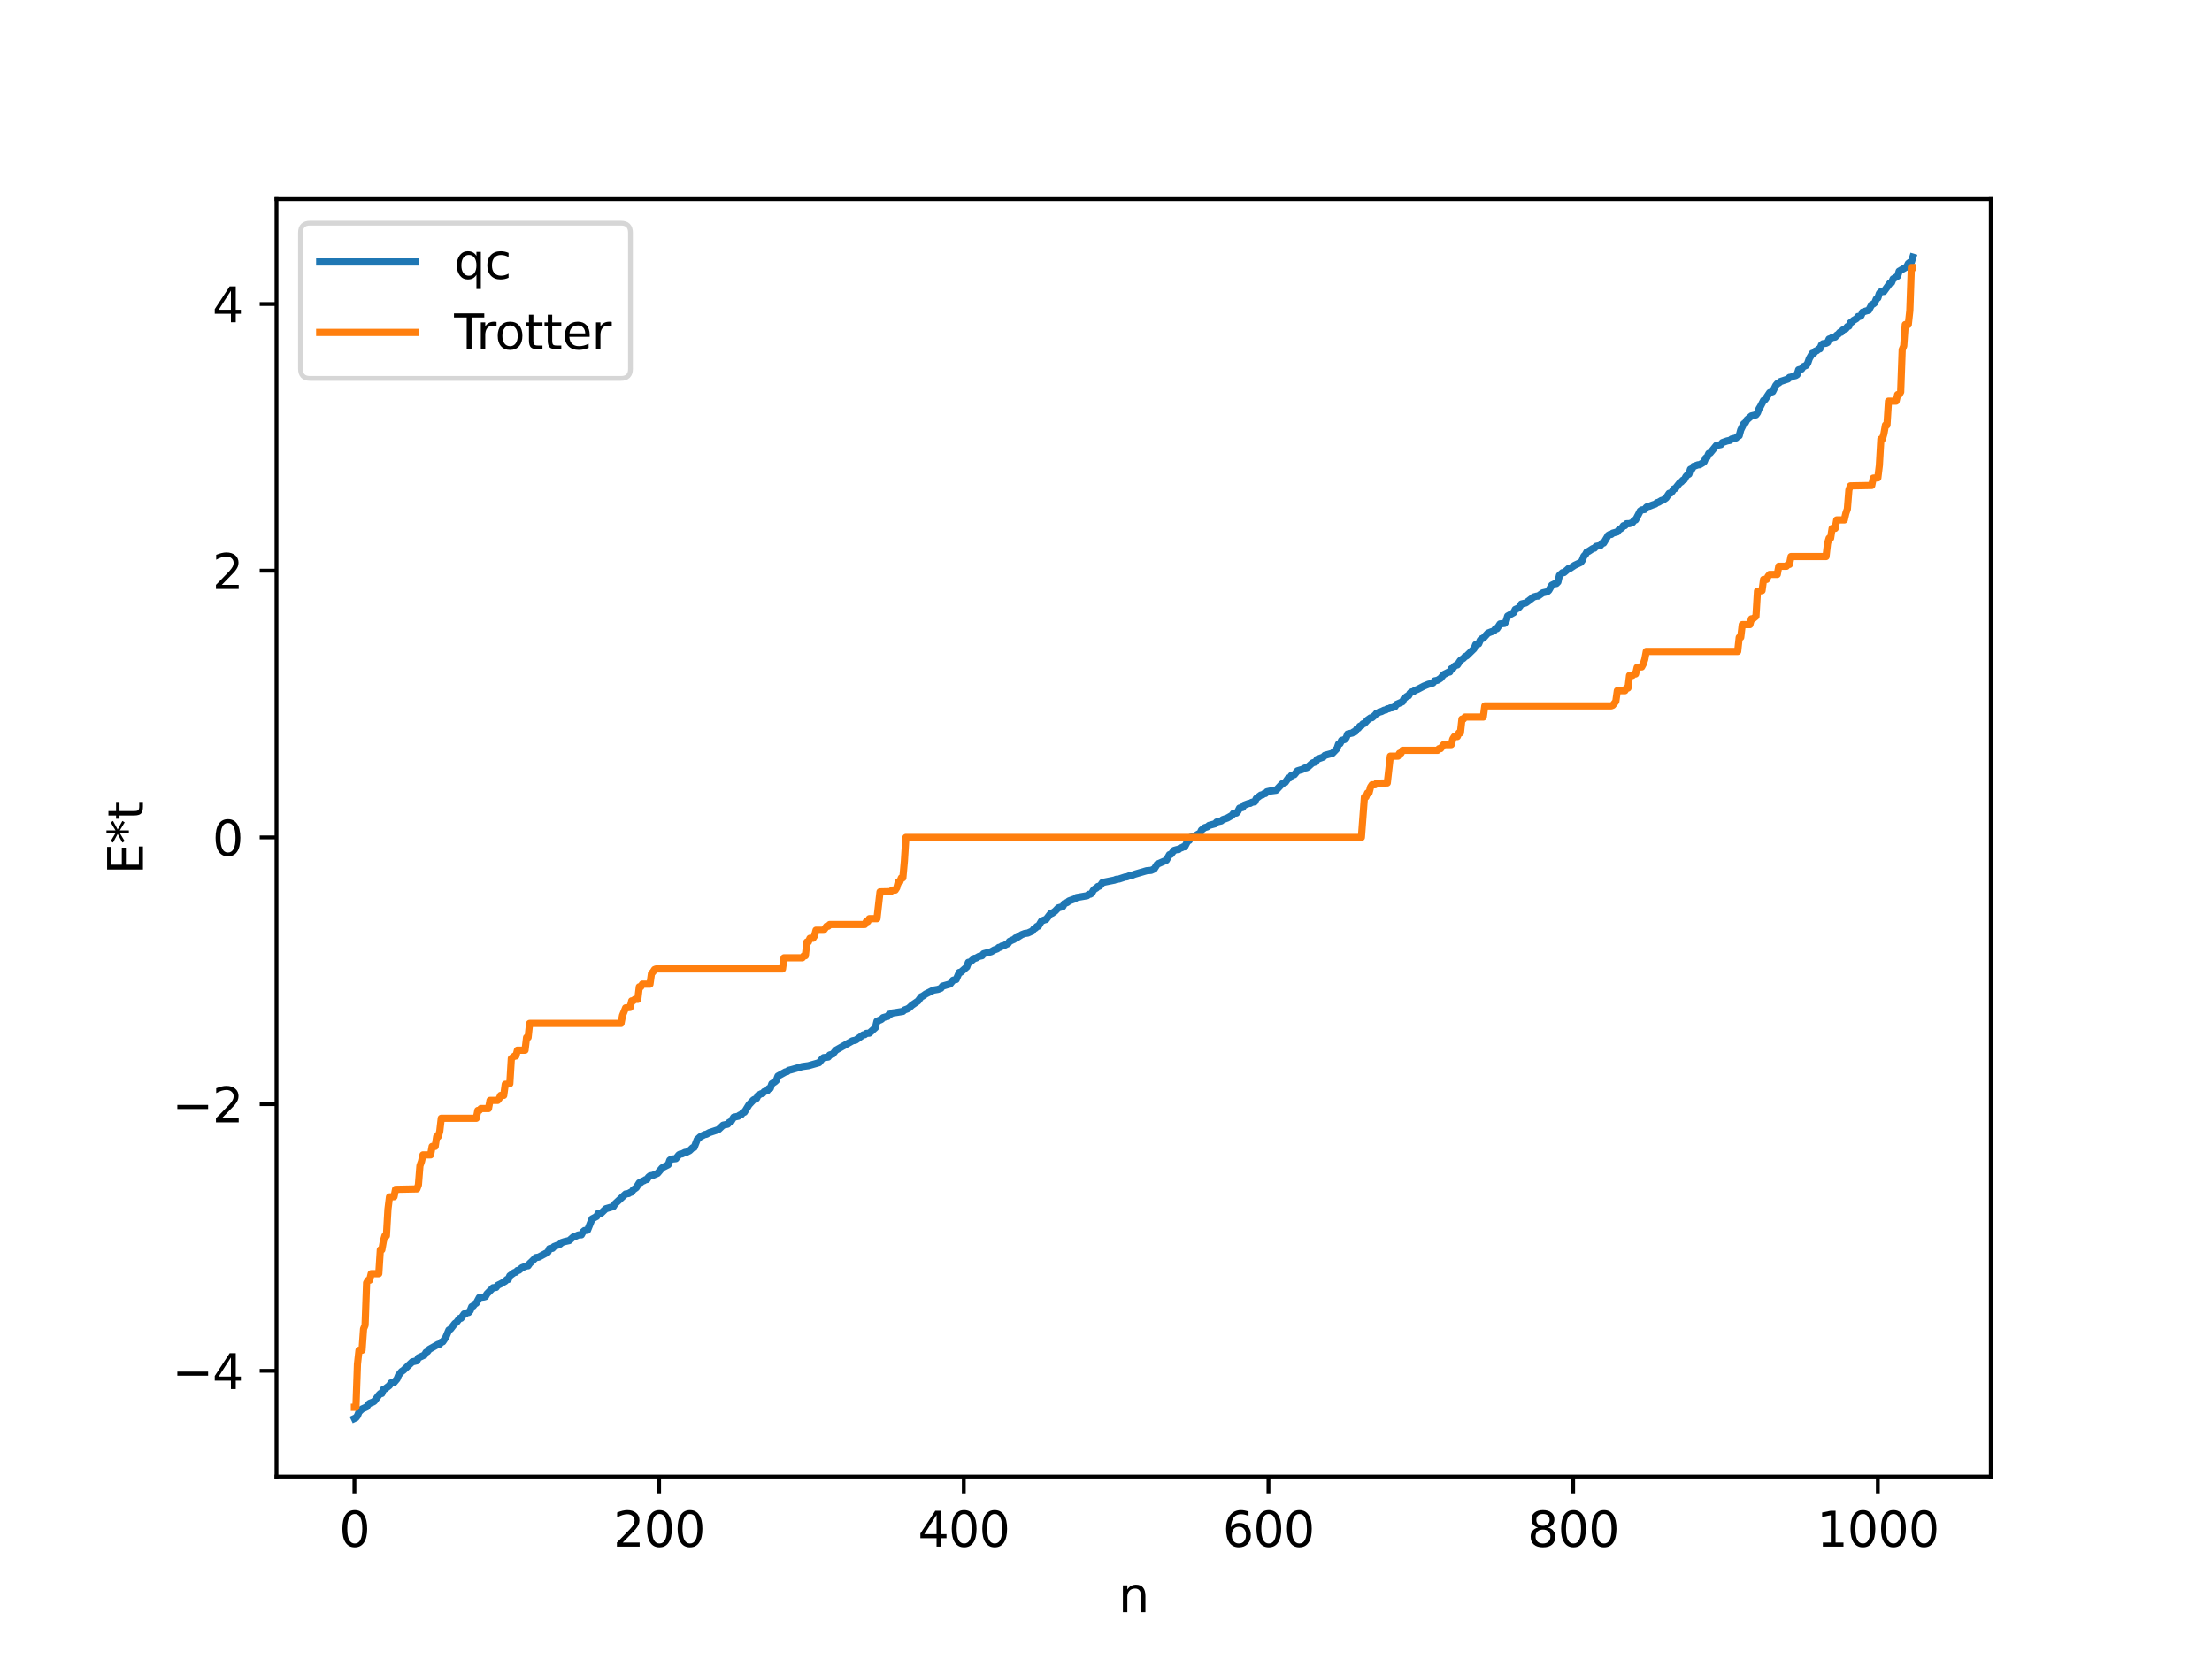 <?xml version="1.0" encoding="utf-8" standalone="no"?>
<!DOCTYPE svg PUBLIC "-//W3C//DTD SVG 1.1//EN"
  "http://www.w3.org/Graphics/SVG/1.1/DTD/svg11.dtd">
<svg xmlns:xlink="http://www.w3.org/1999/xlink" width="460.8pt" height="345.6pt" viewBox="0 0 460.8 345.6" xmlns="http://www.w3.org/2000/svg" version="1.1">
 <defs>
  <style type="text/css">*{stroke-linejoin: round; stroke-linecap: butt}</style>
 </defs>
 <g id="figure_1">
  <g id="patch_1">
   <path d="M 0 345.6 
L 460.8 345.6 
L 460.8 0 
L 0 0 
z
" style="fill: #ffffff"/>
  </g>
  <g id="axes_1">
   <g id="patch_2">
    <path d="M 57.6 307.584 
L 414.72 307.584 
L 414.72 41.472 
L 57.6 41.472 
z
" style="fill: #ffffff"/>
   </g>
   <g id="matplotlib.axis_1">
    <g id="xtick_1">
     <g id="line2d_1">
      <defs>
       <path id="mb73e3a09eb" d="M 0 0 
L 0 3.5 
" style="stroke: #000000; stroke-width: 0.8"/>
      </defs>
      <g>
       <use xlink:href="#mb73e3a09eb" x="73.833" y="307.584" style="stroke: #000000; stroke-width: 0.8"/>
      </g>
     </g>
     <g id="text_1">
      <!-- 0 -->
      <g transform="translate(70.651 322.182) scale(0.1 -0.1)">
       <defs>
        <path id="DejaVuSans-30" d="M 2034 4250 
Q 1547 4250 1301 3770 
Q 1056 3291 1056 2328 
Q 1056 1369 1301 889 
Q 1547 409 2034 409 
Q 2525 409 2770 889 
Q 3016 1369 3016 2328 
Q 3016 3291 2770 3770 
Q 2525 4250 2034 4250 
z
M 2034 4750 
Q 2819 4750 3233 4129 
Q 3647 3509 3647 2328 
Q 3647 1150 3233 529 
Q 2819 -91 2034 -91 
Q 1250 -91 836 529 
Q 422 1150 422 2328 
Q 422 3509 836 4129 
Q 1250 4750 2034 4750 
z
" transform="scale(0.016)"/>
       </defs>
       <use xlink:href="#DejaVuSans-30"/>
      </g>
     </g>
    </g>
    <g id="xtick_2">
     <g id="line2d_2">
      <g>
       <use xlink:href="#mb73e3a09eb" x="137.304" y="307.584" style="stroke: #000000; stroke-width: 0.8"/>
      </g>
     </g>
     <g id="text_2">
      <!-- 200 -->
      <g transform="translate(127.76 322.182) scale(0.1 -0.1)">
       <defs>
        <path id="DejaVuSans-32" d="M 1228 531 
L 3431 531 
L 3431 0 
L 469 0 
L 469 531 
Q 828 903 1448 1529 
Q 2069 2156 2228 2338 
Q 2531 2678 2651 2914 
Q 2772 3150 2772 3378 
Q 2772 3750 2511 3984 
Q 2250 4219 1831 4219 
Q 1534 4219 1204 4116 
Q 875 4013 500 3803 
L 500 4441 
Q 881 4594 1212 4672 
Q 1544 4750 1819 4750 
Q 2544 4750 2975 4387 
Q 3406 4025 3406 3419 
Q 3406 3131 3298 2873 
Q 3191 2616 2906 2266 
Q 2828 2175 2409 1742 
Q 1991 1309 1228 531 
z
" transform="scale(0.016)"/>
       </defs>
       <use xlink:href="#DejaVuSans-32"/>
       <use xlink:href="#DejaVuSans-30" x="63.623"/>
       <use xlink:href="#DejaVuSans-30" x="127.246"/>
      </g>
     </g>
    </g>
    <g id="xtick_3">
     <g id="line2d_3">
      <g>
       <use xlink:href="#mb73e3a09eb" x="200.775" y="307.584" style="stroke: #000000; stroke-width: 0.8"/>
      </g>
     </g>
     <g id="text_3">
      <!-- 400 -->
      <g transform="translate(191.231 322.182) scale(0.1 -0.1)">
       <defs>
        <path id="DejaVuSans-34" d="M 2419 4116 
L 825 1625 
L 2419 1625 
L 2419 4116 
z
M 2253 4666 
L 3047 4666 
L 3047 1625 
L 3713 1625 
L 3713 1100 
L 3047 1100 
L 3047 0 
L 2419 0 
L 2419 1100 
L 313 1100 
L 313 1709 
L 2253 4666 
z
" transform="scale(0.016)"/>
       </defs>
       <use xlink:href="#DejaVuSans-34"/>
       <use xlink:href="#DejaVuSans-30" x="63.623"/>
       <use xlink:href="#DejaVuSans-30" x="127.246"/>
      </g>
     </g>
    </g>
    <g id="xtick_4">
     <g id="line2d_4">
      <g>
       <use xlink:href="#mb73e3a09eb" x="264.246" y="307.584" style="stroke: #000000; stroke-width: 0.8"/>
      </g>
     </g>
     <g id="text_4">
      <!-- 600 -->
      <g transform="translate(254.702 322.182) scale(0.1 -0.1)">
       <defs>
        <path id="DejaVuSans-36" d="M 2113 2584 
Q 1688 2584 1439 2293 
Q 1191 2003 1191 1497 
Q 1191 994 1439 701 
Q 1688 409 2113 409 
Q 2538 409 2786 701 
Q 3034 994 3034 1497 
Q 3034 2003 2786 2293 
Q 2538 2584 2113 2584 
z
M 3366 4563 
L 3366 3988 
Q 3128 4100 2886 4159 
Q 2644 4219 2406 4219 
Q 1781 4219 1451 3797 
Q 1122 3375 1075 2522 
Q 1259 2794 1537 2939 
Q 1816 3084 2150 3084 
Q 2853 3084 3261 2657 
Q 3669 2231 3669 1497 
Q 3669 778 3244 343 
Q 2819 -91 2113 -91 
Q 1303 -91 875 529 
Q 447 1150 447 2328 
Q 447 3434 972 4092 
Q 1497 4750 2381 4750 
Q 2619 4750 2861 4703 
Q 3103 4656 3366 4563 
z
" transform="scale(0.016)"/>
       </defs>
       <use xlink:href="#DejaVuSans-36"/>
       <use xlink:href="#DejaVuSans-30" x="63.623"/>
       <use xlink:href="#DejaVuSans-30" x="127.246"/>
      </g>
     </g>
    </g>
    <g id="xtick_5">
     <g id="line2d_5">
      <g>
       <use xlink:href="#mb73e3a09eb" x="327.717" y="307.584" style="stroke: #000000; stroke-width: 0.8"/>
      </g>
     </g>
     <g id="text_5">
      <!-- 800 -->
      <g transform="translate(318.173 322.182) scale(0.1 -0.1)">
       <defs>
        <path id="DejaVuSans-38" d="M 2034 2216 
Q 1584 2216 1326 1975 
Q 1069 1734 1069 1313 
Q 1069 891 1326 650 
Q 1584 409 2034 409 
Q 2484 409 2743 651 
Q 3003 894 3003 1313 
Q 3003 1734 2745 1975 
Q 2488 2216 2034 2216 
z
M 1403 2484 
Q 997 2584 770 2862 
Q 544 3141 544 3541 
Q 544 4100 942 4425 
Q 1341 4750 2034 4750 
Q 2731 4750 3128 4425 
Q 3525 4100 3525 3541 
Q 3525 3141 3298 2862 
Q 3072 2584 2669 2484 
Q 3125 2378 3379 2068 
Q 3634 1759 3634 1313 
Q 3634 634 3220 271 
Q 2806 -91 2034 -91 
Q 1263 -91 848 271 
Q 434 634 434 1313 
Q 434 1759 690 2068 
Q 947 2378 1403 2484 
z
M 1172 3481 
Q 1172 3119 1398 2916 
Q 1625 2713 2034 2713 
Q 2441 2713 2670 2916 
Q 2900 3119 2900 3481 
Q 2900 3844 2670 4047 
Q 2441 4250 2034 4250 
Q 1625 4250 1398 4047 
Q 1172 3844 1172 3481 
z
" transform="scale(0.016)"/>
       </defs>
       <use xlink:href="#DejaVuSans-38"/>
       <use xlink:href="#DejaVuSans-30" x="63.623"/>
       <use xlink:href="#DejaVuSans-30" x="127.246"/>
      </g>
     </g>
    </g>
    <g id="xtick_6">
     <g id="line2d_6">
      <g>
       <use xlink:href="#mb73e3a09eb" x="391.188" y="307.584" style="stroke: #000000; stroke-width: 0.8"/>
      </g>
     </g>
     <g id="text_6">
      <!-- 1000 -->
      <g transform="translate(378.463 322.182) scale(0.1 -0.1)">
       <defs>
        <path id="DejaVuSans-31" d="M 794 531 
L 1825 531 
L 1825 4091 
L 703 3866 
L 703 4441 
L 1819 4666 
L 2450 4666 
L 2450 531 
L 3481 531 
L 3481 0 
L 794 0 
L 794 531 
z
" transform="scale(0.016)"/>
       </defs>
       <use xlink:href="#DejaVuSans-31"/>
       <use xlink:href="#DejaVuSans-30" x="63.623"/>
       <use xlink:href="#DejaVuSans-30" x="127.246"/>
       <use xlink:href="#DejaVuSans-30" x="190.869"/>
      </g>
     </g>
    </g>
    <g id="text_7">
     <!-- n -->
     <g transform="translate(232.991 335.861) scale(0.1 -0.1)">
      <defs>
       <path id="DejaVuSans-6e" d="M 3513 2113 
L 3513 0 
L 2938 0 
L 2938 2094 
Q 2938 2591 2744 2837 
Q 2550 3084 2163 3084 
Q 1697 3084 1428 2787 
Q 1159 2491 1159 1978 
L 1159 0 
L 581 0 
L 581 3500 
L 1159 3500 
L 1159 2956 
Q 1366 3272 1645 3428 
Q 1925 3584 2291 3584 
Q 2894 3584 3203 3211 
Q 3513 2838 3513 2113 
z
" transform="scale(0.016)"/>
      </defs>
      <use xlink:href="#DejaVuSans-6e"/>
     </g>
    </g>
   </g>
   <g id="matplotlib.axis_2">
    <g id="ytick_1">
     <g id="line2d_7">
      <defs>
       <path id="md0f40bf2e1" d="M 0 0 
L -3.5 0 
" style="stroke: #000000; stroke-width: 0.8"/>
      </defs>
      <g>
       <use xlink:href="#md0f40bf2e1" x="57.6" y="285.57" style="stroke: #000000; stroke-width: 0.8"/>
      </g>
     </g>
     <g id="text_8">
      <!-- −4 -->
      <g transform="translate(35.858 289.369) scale(0.1 -0.1)">
       <defs>
        <path id="DejaVuSans-2212" d="M 678 2272 
L 4684 2272 
L 4684 1741 
L 678 1741 
L 678 2272 
z
" transform="scale(0.016)"/>
       </defs>
       <use xlink:href="#DejaVuSans-2212"/>
       <use xlink:href="#DejaVuSans-34" x="83.789"/>
      </g>
     </g>
    </g>
    <g id="ytick_2">
     <g id="line2d_8">
      <g>
       <use xlink:href="#md0f40bf2e1" x="57.6" y="230.009" style="stroke: #000000; stroke-width: 0.8"/>
      </g>
     </g>
     <g id="text_9">
      <!-- −2 -->
      <g transform="translate(35.858 233.808) scale(0.1 -0.1)">
       <use xlink:href="#DejaVuSans-2212"/>
       <use xlink:href="#DejaVuSans-32" x="83.789"/>
      </g>
     </g>
    </g>
    <g id="ytick_3">
     <g id="line2d_9">
      <g>
       <use xlink:href="#md0f40bf2e1" x="57.6" y="174.448" style="stroke: #000000; stroke-width: 0.8"/>
      </g>
     </g>
     <g id="text_10">
      <!-- 0 -->
      <g transform="translate(44.237 178.247) scale(0.1 -0.1)">
       <use xlink:href="#DejaVuSans-30"/>
      </g>
     </g>
    </g>
    <g id="ytick_4">
     <g id="line2d_10">
      <g>
       <use xlink:href="#md0f40bf2e1" x="57.6" y="118.887" style="stroke: #000000; stroke-width: 0.8"/>
      </g>
     </g>
     <g id="text_11">
      <!-- 2 -->
      <g transform="translate(44.237 122.686) scale(0.1 -0.1)">
       <use xlink:href="#DejaVuSans-32"/>
      </g>
     </g>
    </g>
    <g id="ytick_5">
     <g id="line2d_11">
      <g>
       <use xlink:href="#md0f40bf2e1" x="57.6" y="63.326" style="stroke: #000000; stroke-width: 0.8"/>
      </g>
     </g>
     <g id="text_12">
      <!-- 4 -->
      <g transform="translate(44.237 67.125) scale(0.1 -0.1)">
       <use xlink:href="#DejaVuSans-34"/>
      </g>
     </g>
    </g>
    <g id="text_13">
     <!-- E*t -->
     <g transform="translate(29.778 182.148) rotate(-90) scale(0.1 -0.1)">
      <defs>
       <path id="DejaVuSans-45" d="M 628 4666 
L 3578 4666 
L 3578 4134 
L 1259 4134 
L 1259 2753 
L 3481 2753 
L 3481 2222 
L 1259 2222 
L 1259 531 
L 3634 531 
L 3634 0 
L 628 0 
L 628 4666 
z
" transform="scale(0.016)"/>
       <path id="DejaVuSans-2a" d="M 3009 3897 
L 1888 3291 
L 3009 2681 
L 2828 2375 
L 1778 3009 
L 1778 1831 
L 1422 1831 
L 1422 3009 
L 372 2375 
L 191 2681 
L 1313 3291 
L 191 3897 
L 372 4206 
L 1422 3572 
L 1422 4750 
L 1778 4750 
L 1778 3572 
L 2828 4206 
L 3009 3897 
z
" transform="scale(0.016)"/>
       <path id="DejaVuSans-74" d="M 1172 4494 
L 1172 3500 
L 2356 3500 
L 2356 3053 
L 1172 3053 
L 1172 1153 
Q 1172 725 1289 603 
Q 1406 481 1766 481 
L 2356 481 
L 2356 0 
L 1766 0 
Q 1100 0 847 248 
Q 594 497 594 1153 
L 594 3053 
L 172 3053 
L 172 3500 
L 594 3500 
L 594 4494 
L 1172 4494 
z
" transform="scale(0.016)"/>
      </defs>
      <use xlink:href="#DejaVuSans-45"/>
      <use xlink:href="#DejaVuSans-2a" x="63.184"/>
      <use xlink:href="#DejaVuSans-74" x="113.184"/>
     </g>
    </g>
   </g>
   <g id="line2d_12">
    <path d="M 73.833 295.488 
L 74.15 295.336 
L 74.467 294.928 
L 74.785 294.132 
L 75.42 293.523 
L 76.372 293.095 
L 76.689 292.612 
L 77.006 292.339 
L 77.641 292.098 
L 77.958 291.924 
L 78.91 290.64 
L 79.228 290.311 
L 79.545 290.288 
L 79.862 289.442 
L 80.18 289.36 
L 81.132 288.621 
L 81.449 288.088 
L 82.084 288 
L 82.719 287.257 
L 83.036 286.461 
L 83.671 285.698 
L 83.988 285.503 
L 85.892 283.702 
L 86.844 283.482 
L 87.162 282.863 
L 88.431 282.268 
L 88.748 281.706 
L 89.066 281.553 
L 89.383 281.11 
L 91.287 280.033 
L 91.605 280.006 
L 91.922 279.597 
L 92.239 279.522 
L 92.874 278.572 
L 93.509 277.07 
L 93.826 276.907 
L 94.778 275.681 
L 95.096 275.481 
L 95.73 274.641 
L 96.048 274.616 
L 96.682 273.715 
L 97 273.661 
L 97.317 273.458 
L 97.634 273.407 
L 97.952 273.028 
L 98.269 272.209 
L 98.586 272.072 
L 98.904 271.651 
L 99.221 271.472 
L 99.856 270.299 
L 100.808 270.19 
L 101.125 270.099 
L 101.443 269.539 
L 102.712 268.258 
L 103.347 268.197 
L 103.664 267.761 
L 104.299 267.454 
L 105.251 266.904 
L 105.568 266.558 
L 105.886 266.53 
L 106.203 265.777 
L 107.155 265.085 
L 107.472 265.025 
L 107.79 264.664 
L 108.107 264.618 
L 108.742 264.083 
L 109.694 263.718 
L 110.011 263.686 
L 110.329 263.221 
L 110.963 262.623 
L 111.598 261.986 
L 112.233 261.876 
L 114.137 260.851 
L 114.454 260.125 
L 115.089 260.051 
L 115.406 259.685 
L 116.676 259.179 
L 116.993 258.85 
L 117.628 258.643 
L 118.58 258.431 
L 119.215 257.866 
L 119.532 257.608 
L 119.849 257.564 
L 120.484 257.265 
L 121.119 257.233 
L 121.436 256.635 
L 121.753 256.353 
L 122.388 256.276 
L 123.34 253.911 
L 124.292 253.41 
L 124.61 252.772 
L 125.244 252.725 
L 126.196 251.806 
L 127.783 251.342 
L 128.1 250.806 
L 130.322 248.73 
L 130.957 248.634 
L 131.274 248.415 
L 131.591 248.337 
L 131.909 247.869 
L 132.543 247.42 
L 133.178 246.395 
L 133.496 246.351 
L 133.813 246.069 
L 134.13 245.977 
L 134.448 245.754 
L 134.765 245.715 
L 135.082 245.222 
L 135.4 244.961 
L 136.034 244.831 
L 136.986 244.429 
L 137.939 243.286 
L 139.208 242.629 
L 139.525 241.695 
L 139.843 241.468 
L 140.795 241.368 
L 141.429 240.567 
L 141.747 240.402 
L 142.064 240.388 
L 142.699 240.056 
L 143.016 240.029 
L 143.651 239.707 
L 144.286 239.096 
L 144.603 239.037 
L 145.238 237.403 
L 145.872 236.816 
L 146.824 236.333 
L 147.142 236.294 
L 147.777 235.942 
L 149.363 235.422 
L 149.681 235.302 
L 150.633 234.394 
L 151.585 234.186 
L 151.902 233.806 
L 152.22 233.718 
L 152.854 232.732 
L 153.806 232.524 
L 154.124 232.269 
L 154.441 232.19 
L 154.758 231.774 
L 155.076 231.689 
L 156.028 230.128 
L 156.98 229.113 
L 157.615 228.819 
L 157.932 228.182 
L 158.567 227.842 
L 158.884 227.784 
L 159.201 227.398 
L 159.836 227.219 
L 160.153 226.76 
L 160.471 226.703 
L 160.788 225.764 
L 161.423 225.35 
L 161.74 225.058 
L 162.058 224.174 
L 163.644 223.289 
L 163.962 223.24 
L 164.279 222.978 
L 164.914 222.825 
L 167.135 222.185 
L 168.405 222.012 
L 170.626 221.378 
L 171.261 220.587 
L 171.578 220.323 
L 172.53 220.205 
L 172.848 219.767 
L 173.482 219.58 
L 174.117 218.781 
L 177.608 216.807 
L 178.243 216.689 
L 179.829 215.575 
L 180.147 215.534 
L 180.464 215.266 
L 181.099 215.218 
L 182.368 214.064 
L 182.686 212.741 
L 183.638 212.342 
L 183.955 211.992 
L 184.59 211.806 
L 184.907 211.743 
L 185.224 211.286 
L 185.542 211.251 
L 185.859 211.034 
L 186.811 210.897 
L 188.081 210.691 
L 188.398 210.396 
L 189.033 210.167 
L 189.35 209.985 
L 189.985 209.395 
L 191.254 208.519 
L 191.889 207.65 
L 192.206 207.516 
L 192.841 207.066 
L 194.428 206.269 
L 195.38 206.103 
L 196.015 205.87 
L 196.332 205.429 
L 197.919 204.981 
L 198.553 204.191 
L 199.188 204.046 
L 199.823 202.575 
L 200.14 202.533 
L 201.41 201.414 
L 201.727 200.467 
L 202.044 200.449 
L 202.996 199.631 
L 203.314 199.592 
L 203.948 199.223 
L 204.583 199.083 
L 204.9 198.665 
L 206.487 198.246 
L 207.122 197.879 
L 207.757 197.65 
L 208.074 197.357 
L 208.391 197.315 
L 208.709 197.064 
L 209.026 197.04 
L 209.661 196.704 
L 209.978 196.575 
L 210.296 196.108 
L 210.93 195.808 
L 211.248 195.678 
L 211.565 195.377 
L 211.882 195.311 
L 212.834 194.704 
L 213.469 194.457 
L 214.104 194.371 
L 214.739 194.083 
L 215.056 193.955 
L 215.373 193.5 
L 215.691 193.354 
L 216.008 192.996 
L 216.325 192.937 
L 216.96 191.883 
L 217.595 191.622 
L 217.912 191.545 
L 218.864 190.303 
L 219.181 190.256 
L 219.816 189.789 
L 220.451 189.123 
L 221.403 188.858 
L 221.72 188.232 
L 222.355 187.987 
L 222.672 187.69 
L 223.942 187.232 
L 224.259 186.976 
L 226.481 186.589 
L 226.798 186.303 
L 227.115 186.278 
L 227.433 186.092 
L 227.75 185.491 
L 228.067 185.171 
L 228.385 185.017 
L 228.702 184.673 
L 229.02 184.611 
L 229.337 184.329 
L 229.654 183.862 
L 230.289 183.717 
L 232.193 183.336 
L 232.51 183.183 
L 233.145 183.104 
L 234.415 182.686 
L 234.732 182.667 
L 235.367 182.405 
L 235.684 182.403 
L 236.319 182.139 
L 237.271 181.856 
L 238.858 181.394 
L 239.81 181.312 
L 240.444 181.018 
L 241.079 180.034 
L 242.983 179.195 
L 243.618 178.039 
L 243.935 177.963 
L 244.57 177.157 
L 245.205 176.974 
L 245.522 176.972 
L 245.839 176.677 
L 246.157 176.613 
L 246.474 176.416 
L 246.791 176.406 
L 247.426 175.179 
L 247.743 175.077 
L 248.061 174.416 
L 248.696 174.288 
L 249.648 173.722 
L 249.965 173.643 
L 250.282 172.935 
L 250.917 172.429 
L 251.552 172.232 
L 251.869 171.945 
L 253.139 171.6 
L 253.456 171.232 
L 254.408 171.012 
L 254.725 170.739 
L 255.677 170.408 
L 256.629 169.869 
L 256.947 169.447 
L 257.581 169.368 
L 257.899 168.985 
L 258.216 168.347 
L 258.851 168.222 
L 259.168 167.737 
L 260.12 167.383 
L 260.438 167.35 
L 260.755 167.15 
L 261.39 167.018 
L 261.707 166.339 
L 262.659 165.626 
L 262.977 165.596 
L 263.294 165.35 
L 263.611 165.301 
L 263.929 164.938 
L 264.563 164.795 
L 265.833 164.631 
L 267.102 163.265 
L 267.737 162.99 
L 268.372 162.093 
L 268.689 162.036 
L 269.006 161.561 
L 269.641 161.371 
L 270.276 160.59 
L 270.91 160.394 
L 271.228 160.316 
L 271.862 159.978 
L 272.18 159.945 
L 272.497 159.762 
L 273.132 159.182 
L 273.449 158.921 
L 274.084 158.729 
L 274.401 158.172 
L 275.671 157.708 
L 275.988 157.353 
L 277.575 156.923 
L 278.527 155.933 
L 278.844 155 
L 279.162 154.907 
L 279.479 154.24 
L 280.114 154.059 
L 280.431 153.71 
L 280.748 152.902 
L 281.7 152.698 
L 282.018 152.45 
L 282.335 152.41 
L 282.653 151.841 
L 282.97 151.711 
L 283.287 151.282 
L 283.605 151.167 
L 283.922 150.786 
L 284.239 150.7 
L 284.874 150.004 
L 285.509 149.546 
L 285.826 149.509 
L 286.461 148.956 
L 286.778 148.57 
L 287.096 148.505 
L 287.413 148.288 
L 287.73 148.256 
L 288.365 147.929 
L 288.682 147.894 
L 289 147.664 
L 289.317 147.636 
L 289.634 147.46 
L 289.952 147.455 
L 290.586 147.235 
L 290.904 146.749 
L 292.173 146.182 
L 292.491 145.532 
L 293.125 145.032 
L 293.443 144.939 
L 293.76 144.371 
L 294.077 144.142 
L 294.395 144.117 
L 294.712 143.852 
L 295.347 143.597 
L 296.616 142.926 
L 297.568 142.542 
L 298.203 142.395 
L 298.52 142.269 
L 298.838 141.843 
L 299.472 141.71 
L 300.107 141.309 
L 300.742 140.531 
L 301.694 140.047 
L 302.011 139.984 
L 302.329 139.314 
L 302.646 139.259 
L 302.963 138.82 
L 303.281 138.595 
L 303.598 138.526 
L 304.233 137.566 
L 304.867 137.143 
L 305.185 136.783 
L 305.502 136.661 
L 307.089 135.114 
L 307.406 134.287 
L 308.041 134.117 
L 308.358 133.366 
L 308.676 133.05 
L 308.993 132.951 
L 309.945 131.902 
L 310.58 131.652 
L 311.215 131.436 
L 311.532 130.973 
L 311.849 130.967 
L 312.484 129.979 
L 313.436 129.867 
L 313.753 129.394 
L 314.071 128.331 
L 315.34 127.609 
L 315.658 126.955 
L 316.292 126.674 
L 316.61 126.336 
L 316.927 125.826 
L 317.562 125.675 
L 317.879 125.587 
L 319.148 124.629 
L 319.466 124.366 
L 320.1 124.189 
L 320.418 124.176 
L 321.37 123.496 
L 322.322 123.278 
L 322.639 122.997 
L 323.274 121.894 
L 323.909 121.587 
L 324.226 121.551 
L 324.543 121.232 
L 324.861 119.866 
L 325.496 119.292 
L 325.813 119.266 
L 326.448 118.724 
L 326.765 118.429 
L 327.082 118.391 
L 328.034 117.758 
L 329.304 117.151 
L 329.621 116.725 
L 329.939 115.871 
L 330.256 115.557 
L 330.573 114.98 
L 330.891 114.885 
L 331.843 114.261 
L 332.16 114.203 
L 332.477 113.826 
L 333.429 113.626 
L 333.747 113.156 
L 334.064 113.133 
L 335.016 111.538 
L 335.334 111.345 
L 335.651 111.336 
L 335.968 111.062 
L 336.92 110.803 
L 337.238 110.381 
L 337.872 109.981 
L 338.19 109.513 
L 338.507 109.505 
L 338.824 109.108 
L 339.459 109.083 
L 340.094 108.851 
L 340.411 108.413 
L 340.729 108.31 
L 341.363 107.081 
L 341.681 106.46 
L 341.998 106.23 
L 342.633 106.139 
L 342.95 105.688 
L 343.267 105.475 
L 343.585 105.468 
L 344.22 105.208 
L 344.854 104.998 
L 345.172 104.714 
L 345.489 104.647 
L 346.124 104.256 
L 346.441 104.19 
L 347.076 103.734 
L 347.71 102.772 
L 348.028 102.727 
L 348.345 102.41 
L 348.662 101.859 
L 348.98 101.778 
L 349.932 100.571 
L 350.249 100.407 
L 350.567 100.03 
L 350.884 99.898 
L 351.201 99.276 
L 351.519 98.935 
L 351.836 98.773 
L 352.153 97.752 
L 352.471 97.713 
L 352.788 97.162 
L 353.74 96.825 
L 354.058 96.814 
L 354.692 96.445 
L 355.01 96.181 
L 355.327 95.422 
L 355.644 95.23 
L 355.962 94.47 
L 356.279 94.355 
L 357.548 92.796 
L 358.183 92.678 
L 358.5 92.611 
L 358.818 92.193 
L 359.77 91.858 
L 360.405 91.734 
L 360.722 91.46 
L 361.674 91.226 
L 361.991 90.898 
L 362.309 90.763 
L 362.626 89.563 
L 363.261 88.274 
L 363.578 88.084 
L 363.896 87.478 
L 364.848 86.644 
L 365.8 86.42 
L 366.117 86.001 
L 366.434 85.152 
L 366.752 84.641 
L 367.386 83.416 
L 367.704 83.232 
L 368.656 81.788 
L 369.291 81.58 
L 369.925 80.3 
L 370.243 79.914 
L 370.56 79.785 
L 370.877 79.481 
L 372.464 78.956 
L 372.781 78.62 
L 373.099 78.577 
L 373.734 78.296 
L 374.051 78.253 
L 374.368 78.054 
L 374.686 77.027 
L 375.32 76.878 
L 375.638 76.385 
L 376.272 76.118 
L 376.59 75.63 
L 376.907 74.703 
L 377.542 73.605 
L 377.859 73.578 
L 378.177 73.14 
L 378.494 73.041 
L 378.811 72.721 
L 379.129 72.668 
L 379.446 71.853 
L 379.763 71.602 
L 380.398 71.507 
L 380.715 71.336 
L 381.033 70.624 
L 381.35 70.531 
L 381.667 70.319 
L 382.302 70.213 
L 382.62 69.82 
L 382.937 69.63 
L 383.254 69.249 
L 383.572 69.211 
L 383.889 68.747 
L 384.524 68.475 
L 384.841 68.033 
L 385.158 67.947 
L 385.476 67.222 
L 385.793 67.072 
L 386.11 66.743 
L 386.745 66.374 
L 387.062 65.933 
L 387.38 65.929 
L 387.697 65.759 
L 388.015 65.024 
L 388.649 64.804 
L 389.284 64.636 
L 389.919 63.456 
L 390.236 63.324 
L 390.553 63.056 
L 390.871 62.282 
L 391.188 62.069 
L 391.505 61.108 
L 391.823 60.765 
L 392.458 60.705 
L 393.727 58.961 
L 394.044 58.87 
L 394.362 58.107 
L 395.314 57.514 
L 395.631 56.492 
L 397.218 55.572 
L 397.535 54.901 
L 397.853 54.649 
L 398.17 54.61 
L 398.487 53.568 
L 398.487 53.568 
" clip-path="url(#p1025cbb57a)" style="fill: none; stroke: #1f77b4; stroke-width: 1.5; stroke-linecap: square"/>
   </g>
   <g id="line2d_13">
    <path d="M 73.833 293.168 
L 74.15 293.168 
L 74.467 284.188 
L 74.785 281.286 
L 75.42 281.286 
L 75.737 276.826 
L 76.054 276.059 
L 76.372 267.236 
L 76.689 266.694 
L 77.006 266.694 
L 77.324 265.329 
L 78.91 265.329 
L 79.228 260.351 
L 79.545 260.351 
L 79.862 258.549 
L 80.18 257.436 
L 80.497 257.436 
L 80.815 251.931 
L 81.132 249.34 
L 82.084 249.296 
L 82.401 247.762 
L 86.844 247.675 
L 87.162 246.835 
L 87.479 242.847 
L 87.796 241.965 
L 88.114 240.584 
L 89.7 240.584 
L 90.018 238.82 
L 90.653 238.82 
L 90.97 236.77 
L 91.287 236.77 
L 91.605 235.703 
L 91.922 232.956 
L 99.221 232.956 
L 99.539 231.32 
L 99.856 231.32 
L 100.173 230.933 
L 101.76 230.933 
L 102.077 229.237 
L 103.664 229.237 
L 103.981 228.854 
L 104.299 228.193 
L 104.934 228.193 
L 105.251 225.867 
L 105.568 225.867 
L 106.203 225.75 
L 106.52 220.5 
L 107.155 219.982 
L 107.472 219.982 
L 107.79 218.773 
L 109.377 218.773 
L 109.694 216.12 
L 110.011 216.12 
L 110.329 213.19 
L 129.37 213.189 
L 129.687 211.524 
L 130.322 209.958 
L 131.274 209.858 
L 131.591 208.496 
L 131.909 208.496 
L 132.226 208.184 
L 132.861 208.184 
L 133.178 205.562 
L 133.496 205.562 
L 133.813 205.013 
L 135.4 205.013 
L 135.717 202.776 
L 136.034 202.475 
L 136.352 201.97 
L 136.669 201.842 
L 163.01 201.842 
L 163.327 199.521 
L 167.135 199.521 
L 167.453 199.097 
L 167.77 199.097 
L 168.087 196.224 
L 168.405 196.224 
L 168.722 195.457 
L 169.357 195.457 
L 169.674 194.962 
L 169.991 193.777 
L 171.578 193.777 
L 172.213 192.942 
L 172.53 192.942 
L 172.848 192.587 
L 180.147 192.587 
L 180.464 191.977 
L 180.781 191.977 
L 181.099 191.378 
L 182.686 191.378 
L 183.32 185.795 
L 185.542 185.745 
L 185.859 185.421 
L 186.494 185.421 
L 186.811 184.931 
L 187.129 183.703 
L 187.446 183.703 
L 187.763 182.871 
L 188.081 182.871 
L 188.398 179.399 
L 188.715 174.448 
L 283.605 174.448 
L 284.239 166.024 
L 284.557 166.024 
L 284.874 165.192 
L 285.191 165.192 
L 285.509 163.965 
L 285.826 163.475 
L 286.461 163.475 
L 286.778 163.15 
L 289 163.1 
L 289.634 157.517 
L 291.221 157.517 
L 291.539 156.918 
L 291.856 156.918 
L 292.173 156.308 
L 299.472 156.308 
L 299.79 155.954 
L 300.107 155.954 
L 300.742 155.118 
L 302.329 155.118 
L 302.646 153.933 
L 302.963 153.438 
L 303.598 153.438 
L 303.915 152.671 
L 304.233 152.671 
L 304.55 149.798 
L 304.867 149.798 
L 305.185 149.374 
L 308.993 149.374 
L 309.31 147.053 
L 335.651 147.053 
L 335.968 146.926 
L 336.603 146.119 
L 336.92 143.883 
L 338.507 143.883 
L 338.824 143.333 
L 339.142 143.333 
L 339.459 140.711 
L 340.094 140.711 
L 340.411 140.4 
L 340.729 140.4 
L 341.046 139.037 
L 341.681 138.937 
L 341.998 138.937 
L 342.315 138.331 
L 342.633 137.371 
L 342.95 135.706 
L 361.991 135.706 
L 362.309 132.775 
L 362.626 132.775 
L 362.943 130.122 
L 364.53 130.122 
L 364.848 128.913 
L 365.165 128.913 
L 365.8 128.395 
L 366.117 123.145 
L 366.434 123.145 
L 367.069 123.028 
L 367.386 120.702 
L 368.021 120.702 
L 368.339 120.041 
L 368.656 119.658 
L 370.243 119.658 
L 370.56 117.962 
L 372.147 117.962 
L 372.464 117.575 
L 372.781 117.575 
L 373.099 115.939 
L 380.398 115.939 
L 380.715 113.193 
L 381.033 112.125 
L 381.35 112.125 
L 381.667 110.076 
L 382.302 110.076 
L 382.62 108.311 
L 384.206 108.311 
L 384.524 106.93 
L 384.841 106.049 
L 385.158 102.06 
L 385.476 101.22 
L 389.919 101.133 
L 390.236 99.6 
L 391.188 99.555 
L 391.505 96.964 
L 391.823 91.46 
L 392.14 91.46 
L 392.458 90.346 
L 392.775 88.544 
L 393.092 88.544 
L 393.41 83.566 
L 394.996 83.566 
L 395.314 82.201 
L 395.631 82.201 
L 395.948 81.66 
L 396.266 72.836 
L 396.583 72.07 
L 396.9 67.609 
L 397.535 67.609 
L 397.853 64.707 
L 398.17 55.727 
L 398.487 55.727 
L 398.487 55.727 
" clip-path="url(#p1025cbb57a)" style="fill: none; stroke: #ff7f0e; stroke-width: 1.5; stroke-linecap: square"/>
   </g>
   <g id="patch_3">
    <path d="M 57.6 307.584 
L 57.6 41.472 
" style="fill: none; stroke: #000000; stroke-width: 0.8; stroke-linejoin: miter; stroke-linecap: square"/>
   </g>
   <g id="patch_4">
    <path d="M 414.72 307.584 
L 414.72 41.472 
" style="fill: none; stroke: #000000; stroke-width: 0.8; stroke-linejoin: miter; stroke-linecap: square"/>
   </g>
   <g id="patch_5">
    <path d="M 57.6 307.584 
L 414.72 307.584 
" style="fill: none; stroke: #000000; stroke-width: 0.8; stroke-linejoin: miter; stroke-linecap: square"/>
   </g>
   <g id="patch_6">
    <path d="M 57.6 41.472 
L 414.72 41.472 
" style="fill: none; stroke: #000000; stroke-width: 0.8; stroke-linejoin: miter; stroke-linecap: square"/>
   </g>
   <g id="legend_1">
    <g id="patch_7">
     <path d="M 64.6 78.828 
L 129.342 78.828 
Q 131.342 78.828 131.342 76.828 
L 131.342 48.472 
Q 131.342 46.472 129.342 46.472 
L 64.6 46.472 
Q 62.6 46.472 62.6 48.472 
L 62.6 76.828 
Q 62.6 78.828 64.6 78.828 
z
" style="fill: #ffffff; opacity: 0.8; stroke: #cccccc; stroke-linejoin: miter"/>
    </g>
    <g id="line2d_14">
     <path d="M 66.6 54.57 
L 76.6 54.57 
L 86.6 54.57 
" style="fill: none; stroke: #1f77b4; stroke-width: 1.5; stroke-linecap: square"/>
    </g>
    <g id="text_14">
     <!-- qc -->
     <g transform="translate(94.6 58.07) scale(0.1 -0.1)">
      <defs>
       <path id="DejaVuSans-71" d="M 947 1747 
Q 947 1113 1208 752 
Q 1469 391 1925 391 
Q 2381 391 2643 752 
Q 2906 1113 2906 1747 
Q 2906 2381 2643 2742 
Q 2381 3103 1925 3103 
Q 1469 3103 1208 2742 
Q 947 2381 947 1747 
z
M 2906 525 
Q 2725 213 2448 61 
Q 2172 -91 1784 -91 
Q 1150 -91 751 415 
Q 353 922 353 1747 
Q 353 2572 751 3078 
Q 1150 3584 1784 3584 
Q 2172 3584 2448 3432 
Q 2725 3281 2906 2969 
L 2906 3500 
L 3481 3500 
L 3481 -1331 
L 2906 -1331 
L 2906 525 
z
" transform="scale(0.016)"/>
       <path id="DejaVuSans-63" d="M 3122 3366 
L 3122 2828 
Q 2878 2963 2633 3030 
Q 2388 3097 2138 3097 
Q 1578 3097 1268 2742 
Q 959 2388 959 1747 
Q 959 1106 1268 751 
Q 1578 397 2138 397 
Q 2388 397 2633 464 
Q 2878 531 3122 666 
L 3122 134 
Q 2881 22 2623 -34 
Q 2366 -91 2075 -91 
Q 1284 -91 818 406 
Q 353 903 353 1747 
Q 353 2603 823 3093 
Q 1294 3584 2113 3584 
Q 2378 3584 2631 3529 
Q 2884 3475 3122 3366 
z
" transform="scale(0.016)"/>
      </defs>
      <use xlink:href="#DejaVuSans-71"/>
      <use xlink:href="#DejaVuSans-63" x="63.477"/>
     </g>
    </g>
    <g id="line2d_15">
     <path d="M 66.6 69.249 
L 76.6 69.249 
L 86.6 69.249 
" style="fill: none; stroke: #ff7f0e; stroke-width: 1.5; stroke-linecap: square"/>
    </g>
    <g id="text_15">
     <!-- Trotter -->
     <g transform="translate(94.6 72.749) scale(0.1 -0.1)">
      <defs>
       <path id="DejaVuSans-54" d="M -19 4666 
L 3928 4666 
L 3928 4134 
L 2272 4134 
L 2272 0 
L 1638 0 
L 1638 4134 
L -19 4134 
L -19 4666 
z
" transform="scale(0.016)"/>
       <path id="DejaVuSans-72" d="M 2631 2963 
Q 2534 3019 2420 3045 
Q 2306 3072 2169 3072 
Q 1681 3072 1420 2755 
Q 1159 2438 1159 1844 
L 1159 0 
L 581 0 
L 581 3500 
L 1159 3500 
L 1159 2956 
Q 1341 3275 1631 3429 
Q 1922 3584 2338 3584 
Q 2397 3584 2469 3576 
Q 2541 3569 2628 3553 
L 2631 2963 
z
" transform="scale(0.016)"/>
       <path id="DejaVuSans-6f" d="M 1959 3097 
Q 1497 3097 1228 2736 
Q 959 2375 959 1747 
Q 959 1119 1226 758 
Q 1494 397 1959 397 
Q 2419 397 2687 759 
Q 2956 1122 2956 1747 
Q 2956 2369 2687 2733 
Q 2419 3097 1959 3097 
z
M 1959 3584 
Q 2709 3584 3137 3096 
Q 3566 2609 3566 1747 
Q 3566 888 3137 398 
Q 2709 -91 1959 -91 
Q 1206 -91 779 398 
Q 353 888 353 1747 
Q 353 2609 779 3096 
Q 1206 3584 1959 3584 
z
" transform="scale(0.016)"/>
       <path id="DejaVuSans-65" d="M 3597 1894 
L 3597 1613 
L 953 1613 
Q 991 1019 1311 708 
Q 1631 397 2203 397 
Q 2534 397 2845 478 
Q 3156 559 3463 722 
L 3463 178 
Q 3153 47 2828 -22 
Q 2503 -91 2169 -91 
Q 1331 -91 842 396 
Q 353 884 353 1716 
Q 353 2575 817 3079 
Q 1281 3584 2069 3584 
Q 2775 3584 3186 3129 
Q 3597 2675 3597 1894 
z
M 3022 2063 
Q 3016 2534 2758 2815 
Q 2500 3097 2075 3097 
Q 1594 3097 1305 2825 
Q 1016 2553 972 2059 
L 3022 2063 
z
" transform="scale(0.016)"/>
      </defs>
      <use xlink:href="#DejaVuSans-54"/>
      <use xlink:href="#DejaVuSans-72" x="46.334"/>
      <use xlink:href="#DejaVuSans-6f" x="85.197"/>
      <use xlink:href="#DejaVuSans-74" x="146.379"/>
      <use xlink:href="#DejaVuSans-74" x="185.588"/>
      <use xlink:href="#DejaVuSans-65" x="224.797"/>
      <use xlink:href="#DejaVuSans-72" x="286.32"/>
     </g>
    </g>
   </g>
  </g>
 </g>
 <defs>
  <clipPath id="p1025cbb57a">
   <rect x="57.6" y="41.472" width="357.12" height="266.112"/>
  </clipPath>
 </defs>
</svg>

